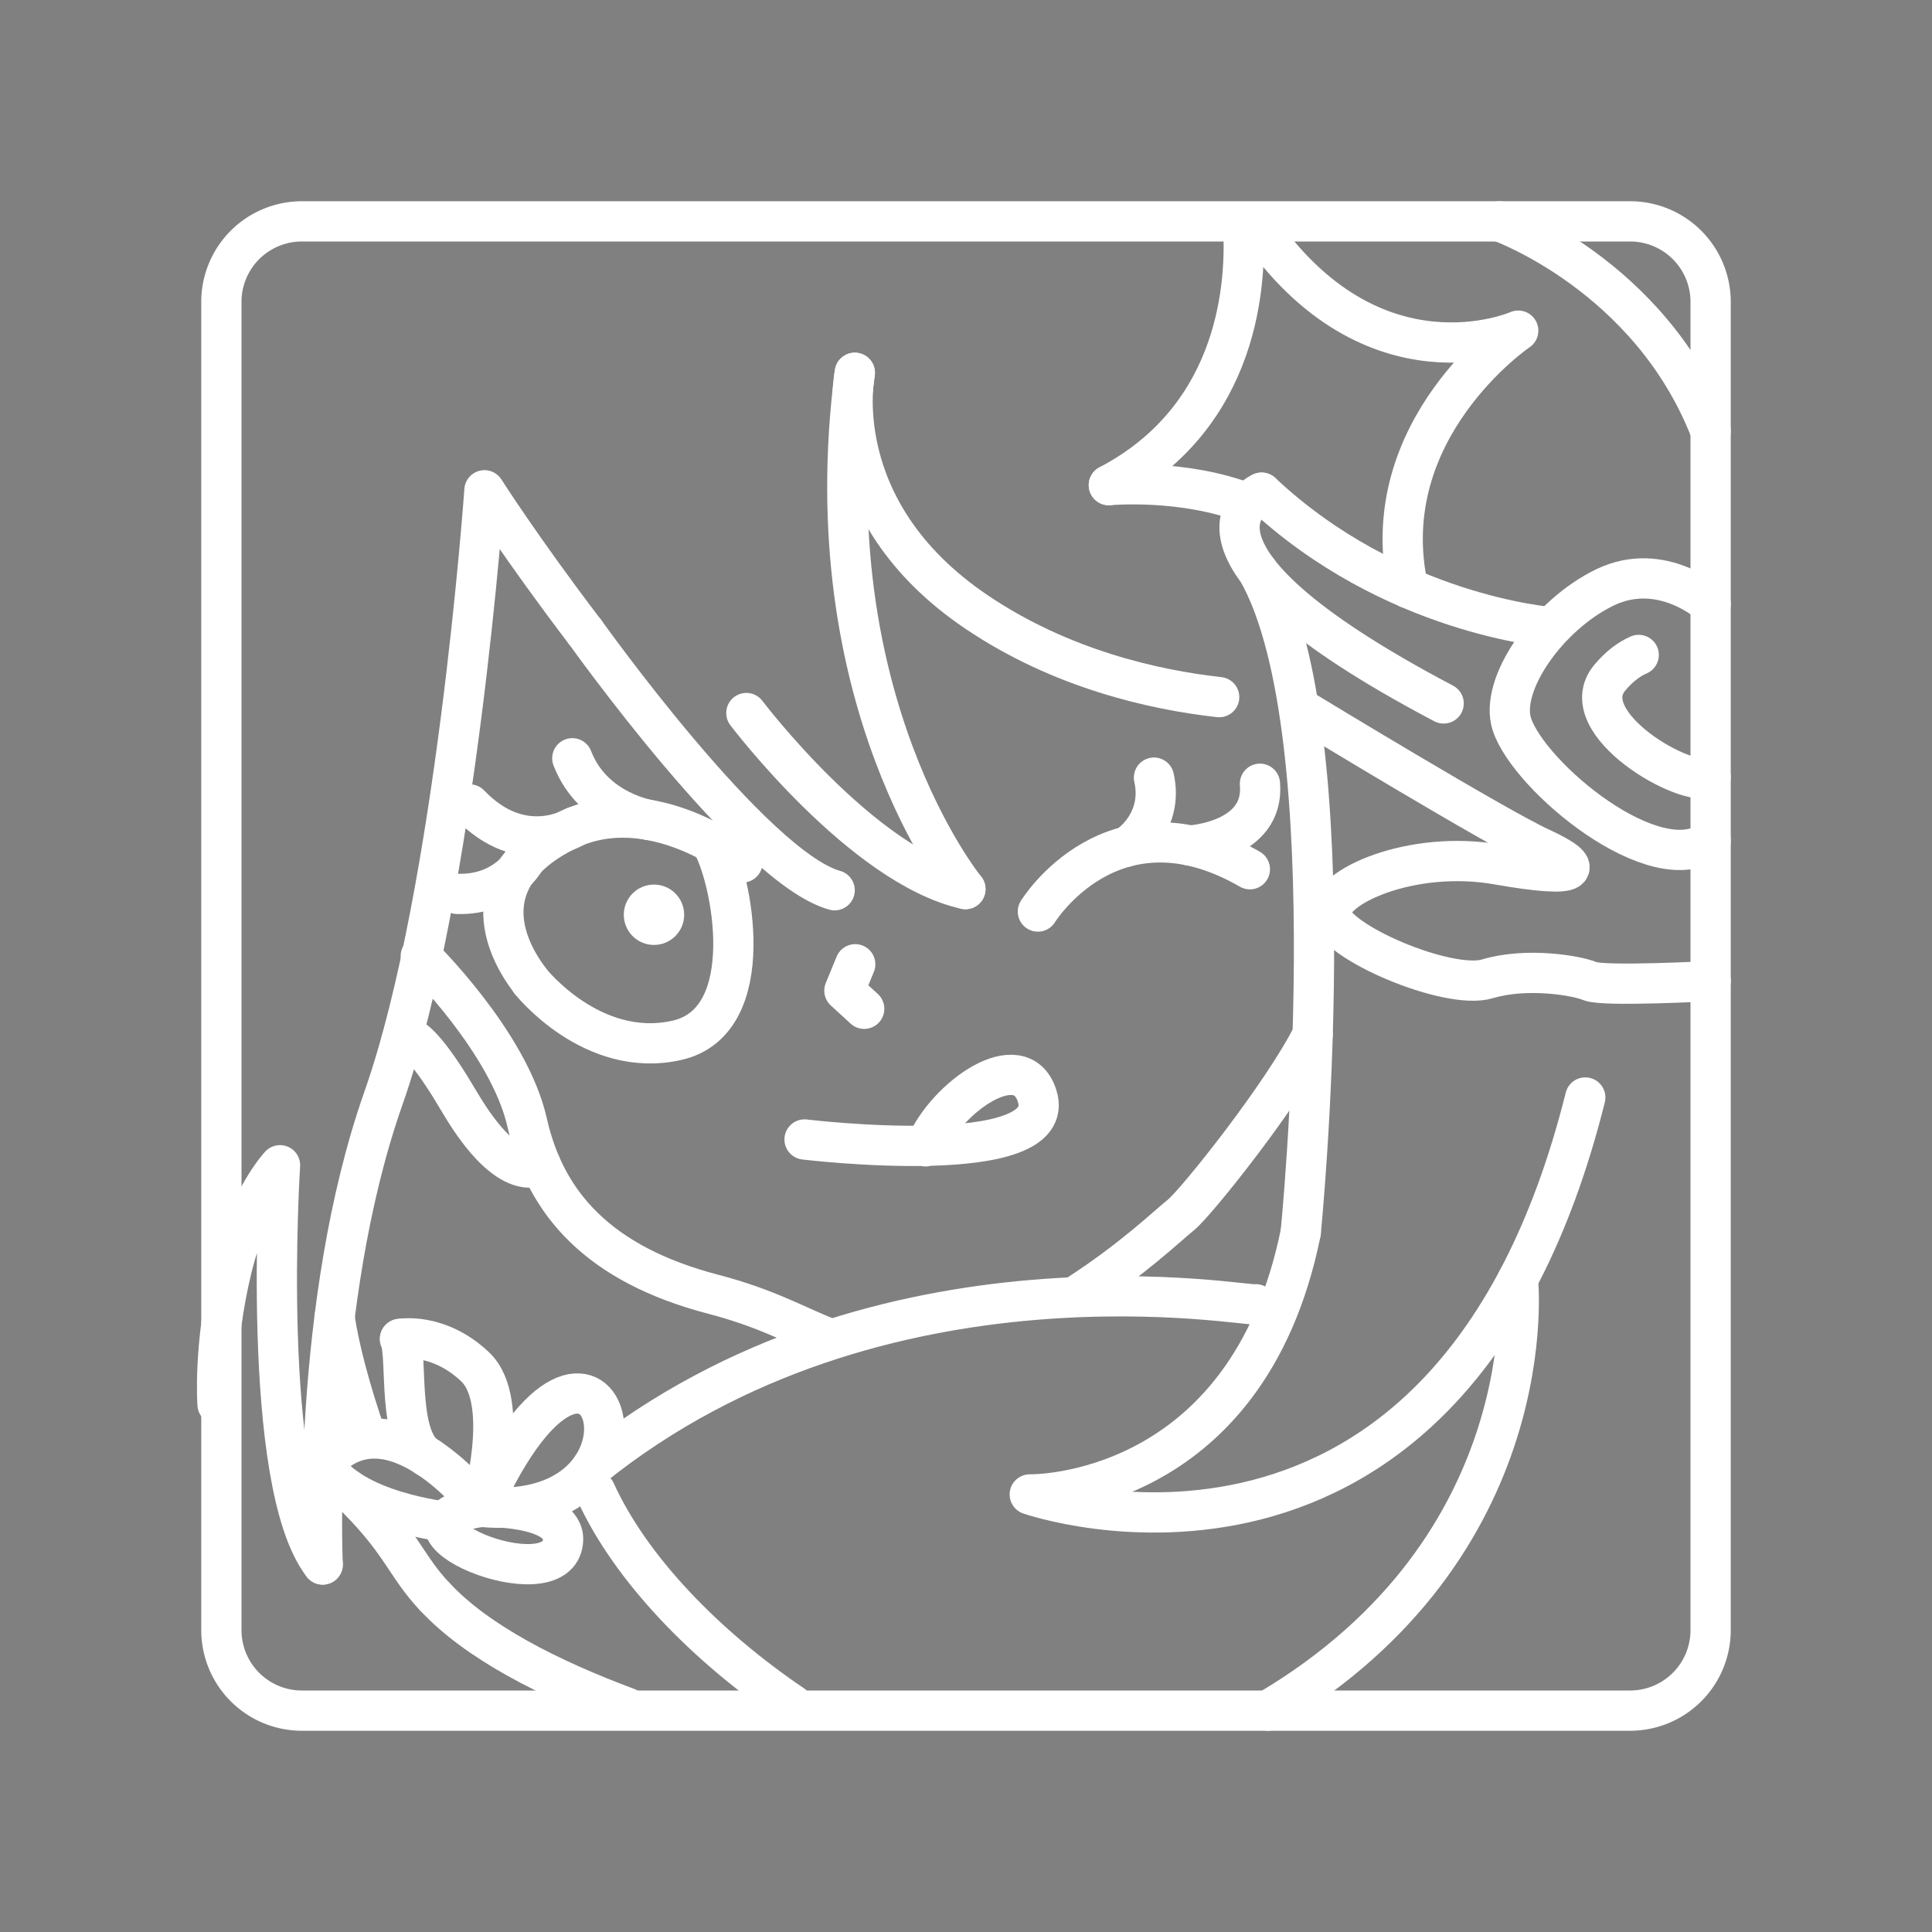 <?xml version="1.0" encoding="UTF-8" standalone="no"?>
<!-- Created with Inkscape (http://www.inkscape.org/) -->

<svg
   width="48"
   height="48"
   viewBox="0 0 48 48"
   version="1.1"
   id="svg5"
   inkscape:version="1.1.1 (3bf5ae0d25, 2021-09-20)"
   sodipodi:docname="genshin_impact.svg"
   xmlns:inkscape="http://www.inkscape.org/namespaces/inkscape"
   xmlns:sodipodi="http://sodipodi.sourceforge.net/DTD/sodipodi-0.dtd"
   xmlns="http://www.w3.org/2000/svg"
   xmlns:svg="http://www.w3.org/2000/svg">
  <rect x="0" y="0" width="48" height="48" fill="#808080" stroke="none"/>
  <sodipodi:namedview
     id="namedview7"
     pagecolor="#505050"
     bordercolor="#eeeeee"
     borderopacity="1"
     inkscape:pageshadow="0"
     inkscape:pageopacity="0"
     inkscape:pagecheckerboard="0"
     inkscape:document-units="px"
     showgrid="false"
     units="px"
     inkscape:object-paths="true"
     inkscape:zoom="11.313709"
     inkscape:cx="12.506951"
     inkscape:cy="19.401242"
     inkscape:window-width="1914"
     inkscape:window-height="1055"
     inkscape:window-x="0"
     inkscape:window-y="19"
     inkscape:window-maximized="1"
     inkscape:current-layer="layer1" />
  <defs
     id="defs2">
    <style
       id="style9734">.a{fill:none;stroke:#fff;stroke-linecap:round;stroke-linejoin:round;}</style>
  </defs>
  <g
     inkscape:label="Layer 1"
     inkscape:groupmode="layer"
     id="layer1">
    <path
       style="fill:none;stroke:#ffffff;stroke-width:1;stroke-linecap:round;stroke-linejoin:round;stroke-miterlimit:4;stroke-dasharray:none;stroke-opacity:1"
       d="m 10.454,23.752 c 0,0 2.194,2.139 2.644,4.143 0.449,2.004 1.776,3.52 4.628,4.262 1.35,0.352 2.083,0.793 2.862,1.093 m 6.196,-1.086 c 1.355,-0.876 2.206,-1.697 2.561,-1.984 0.378,-0.306 2.527,-2.994 3.268,-4.477"
       id="path946"
       sodipodi:nodetypes="cssccsc" />
    <path
       style="fill:none;stroke:#ffffff;stroke-width:1;stroke-linecap:round;stroke-linejoin:round;stroke-miterlimit:4;stroke-dasharray:none;stroke-opacity:1"
       d="m 14.532,15.696 c 0,0 4.177,5.864 6.205,6.422"
       id="path948" />
    <path
       style="fill:none;stroke:#ffffff;stroke-width:1;stroke-linecap:round;stroke-linejoin:round;stroke-miterlimit:4;stroke-dasharray:none;stroke-opacity:1"
       d="m 18.543,17.715 c 0,0 2.876,3.8 5.442,4.374"
       id="path950"
       sodipodi:nodetypes="cc" />
    <path
       style="fill:none;stroke:#ffffff;stroke-width:1;stroke-linecap:round;stroke-linejoin:round;stroke-miterlimit:4;stroke-dasharray:none;stroke-opacity:1"
       d="m 23.985,22.089 c 0,0 -3.808,-4.653 -2.747,-12.827"
       id="path952" />
    <path
       style="fill:none;stroke:#ffffff;stroke-width:1;stroke-linecap:round;stroke-linejoin:round;stroke-miterlimit:4;stroke-dasharray:none;stroke-opacity:1"
       d="m 21.238,9.262 c 0,0 -0.721,3.414 3.023,5.942 2.102,1.419 4.41,1.936 6.029,2.116"
       id="path954"
       sodipodi:nodetypes="csc" />
    <path
       style="fill:none;stroke:#ffffff;stroke-width:1;stroke-linecap:round;stroke-linejoin:round;stroke-miterlimit:4;stroke-dasharray:none;stroke-opacity:1"
       d="m 32.317,30.616 c -1.339,6.629 -6.733,6.513 -6.733,6.513 0,0 10.423,3.643 13.802,-9.862"
       id="path1278" />
    <path
       style="fill:none;stroke:#ffffff;stroke-width:1;stroke-linecap:round;stroke-linejoin:round;stroke-miterlimit:4;stroke-dasharray:none;stroke-opacity:1"
       d="m 5.405,34.894 c 0,0 -0.113,-1.443 0.349,-3.36 0.427,-1.77 1.203,-2.584 1.203,-2.584 0,0 -0.507,7.898 1.06,9.919"
       id="path1018"
       sodipodi:nodetypes="cscc" />
    <path
       style="fill:none;stroke:#ffffff;stroke-width:1;stroke-linecap:round;stroke-linejoin:round;stroke-miterlimit:4;stroke-dasharray:none;stroke-opacity:1"
       d="m 8.017,38.87 c 0,0 -0.294,-6.462 1.51,-11.588 1.804,-5.126 2.509,-15.101 2.509,-15.101 0,0 0.918,1.445 2.495,3.516"
       id="path1020" />
    <path
       style="fill:none;stroke:#ffffff;stroke-width:1;stroke-linecap:round;stroke-linejoin:round;stroke-miterlimit:4;stroke-dasharray:none;stroke-opacity:1"
       d="m 22.995,28.481 c 0.525,-1.233 2.363,-2.522 2.771,-1.256 0.6,1.858 -5.777,1.085 -5.777,1.085"
       id="path1135"
       sodipodi:nodetypes="csc" />
    <path
       style="fill:none;stroke:#ffffff;stroke-width:1;stroke-linecap:round;stroke-linejoin:round;stroke-miterlimit:4;stroke-dasharray:none;stroke-opacity:1"
       d="m 42.5,24.375 c 0,0 -2.661,0.143 -2.995,0.002 -0.334,-0.142 -1.578,-0.351 -2.551,-0.058 -0.973,0.293 -3.83,-0.932 -3.892,-1.607 -0.062,-0.675 2.012,-1.609 4.143,-1.234 2.131,0.375 2.187,0.098 1.071,-0.413 -1.116,-0.512 -5.8,-3.361 -5.8,-3.361"
       id="path1493"
       sodipodi:nodetypes="ccssssc" />
    <path
       style="fill:none;stroke:#ffffff;stroke-width:1;stroke-linecap:round;stroke-linejoin:round;stroke-miterlimit:4;stroke-dasharray:none;stroke-opacity:1"
       d="m 42.5,15.014 c 0,0 -1.208,-1.103 -2.624,-0.421 -1.416,0.682 -2.637,2.421 -2.313,3.404 0.431,1.308 3.584,3.921 4.937,2.88"
       id="path1497"
       sodipodi:nodetypes="cssc" />
    <path
       style="fill:none;stroke:#ffffff;stroke-width:1;stroke-linecap:round;stroke-linejoin:round;stroke-miterlimit:4;stroke-dasharray:none;stroke-opacity:1"
       d="m 38.523,15.58 c 0,0 -3.941,-0.298 -7.179,-3.34"
       id="path1501" />
    <path
       style="fill:none;stroke:#ffffff;stroke-width:1;stroke-linecap:round;stroke-linejoin:round;stroke-miterlimit:4;stroke-dasharray:none;stroke-opacity:1"
       d="m 27.549,12.053 c 3.287,-1.727 3.427,-5.109 3.333,-6.495 m 0.343,0.037 c 2.886,4.213 6.495,2.62 6.495,2.62 0,0 -3.602,2.441 -2.736,6.396"
       id="path1503"
       sodipodi:nodetypes="ccccc" />
    <path
       style="fill:none;stroke:#ffffff;stroke-width:1;stroke-linecap:round;stroke-linejoin:round;stroke-miterlimit:4;stroke-dasharray:none;stroke-opacity:1"
       d="m 13.431,28.932 c 0,0 -0.748,0.596 -2.019,-1.561 -1.271,-2.157 -1.439,-1.523 -1.439,-1.523"
       id="path1176" />
    <path
       style="fill:none;stroke:#ffffff;stroke-width:1;stroke-linecap:round;stroke-linejoin:round;stroke-miterlimit:4;stroke-dasharray:none;stroke-opacity:1"
       d="m 37.713,31.78 c 0,0 0.713,6.629 -6.216,10.72"
       id="path1211"
       sodipodi:nodetypes="cc" />
    <path
       style="fill:none;stroke:#ffffff;stroke-width:1;stroke-linecap:round;stroke-linejoin:round;stroke-miterlimit:4;stroke-dasharray:none;stroke-opacity:1"
       d="m 31.199,32.404 c -0.014,0.105 -9.304,-1.735 -16.49,4.046"
       id="path1246"
       sodipodi:nodetypes="cc" />
    <path
       style="fill:none;stroke:#ffffff;stroke-width:1;stroke-linecap:round;stroke-linejoin:round;stroke-miterlimit:4;stroke-dasharray:none;stroke-opacity:1"
       d="m 8.313,32.73 c 0.108,0.754 0.388,1.813 0.792,2.983 m -0.463,1.288 c 1.352,1.296 1.401,1.865 2.162,2.671"
       id="path1248"
       sodipodi:nodetypes="cccc" />
    <path
       style="fill:none;stroke:#ffffff;stroke-width:1;stroke-linecap:round;stroke-linejoin:round;stroke-miterlimit:4;stroke-dasharray:none;stroke-opacity:1"
       d="m 11.958,37.438 c 0,0 -2.283,-2.969 -3.933,-1.058"
       id="path1250" />
    <path
       style="fill:none;stroke:#ffffff;stroke-width:1;stroke-linecap:round;stroke-linejoin:round;stroke-miterlimit:4;stroke-dasharray:none;stroke-opacity:1"
       d="M 10.66,36.225 C 9.846,35.824 10.138,33.719 9.938,33.265"
       id="path1252"
       sodipodi:nodetypes="cc" />
    <path
       style="fill:none;stroke:#ffffff;stroke-width:1;stroke-linecap:round;stroke-linejoin:round;stroke-miterlimit:4;stroke-dasharray:none;stroke-opacity:1"
       d="m 9.938,33.265 c 0,0 0.949,-0.177 1.867,0.694 0.919,0.87 0.153,3.479 0.153,3.479"
       id="path1256" />
    <path
       style="fill:none;stroke:#ffffff;stroke-width:1;stroke-linecap:round;stroke-linejoin:round;stroke-miterlimit:4;stroke-dasharray:none;stroke-opacity:1"
       d="m 11.958,37.438 c 2.986,-6.562 5.031,0.458 0,0"
       id="path1258"
       sodipodi:nodetypes="cc" />
    <path
       style="fill:none;stroke:#ffffff;stroke-width:1;stroke-linecap:round;stroke-linejoin:round;stroke-miterlimit:4;stroke-dasharray:none;stroke-opacity:1"
       d="m 11.958,37.438 c 0,0 2.08,-0.056 2.031,0.833 -0.086,1.57 -4.908,-0.44 -2.031,-0.833"
       id="path1260"
       sodipodi:nodetypes="csc" />
    <path
       style="fill:none;stroke:#ffffff;stroke-width:1;stroke-linecap:round;stroke-linejoin:round;stroke-miterlimit:4;stroke-dasharray:none;stroke-opacity:1"
       d="m 11.082,37.819 c -0.012,-0.032 -2.326,-0.238 -3.057,-1.44"
       id="path1262" />
    <path
       style="fill:none;stroke:#ffffff;stroke-width:1;stroke-linecap:round;stroke-linejoin:round;stroke-miterlimit:4;stroke-dasharray:none;stroke-opacity:1"
       d="m 27.549,12.053 c 0,0 1.862,-0.173 3.467,0.465"
       id="path1457"
       sodipodi:nodetypes="cc" />
    <path
       style="fill:none;stroke:#ffffff;stroke-width:1;stroke-linecap:round;stroke-linejoin:round;stroke-miterlimit:4;stroke-dasharray:none;stroke-opacity:1"
       d="m 25.786,22.647 c 0,0 1.857,-3.022 5.267,-1.051"
       id="path1608" />
    <path
       style="fill:none;stroke:#ffffff;stroke-width:1;stroke-linecap:round;stroke-linejoin:round;stroke-miterlimit:4;stroke-dasharray:none;stroke-opacity:1"
       d="m 27.975,21.038 c 0.105,-0.026 0.938,-0.644 0.695,-1.718"
       id="path1610" />
    <path
       style="fill:none;stroke:#ffffff;stroke-width:1;stroke-linecap:round;stroke-linejoin:round;stroke-miterlimit:4;stroke-dasharray:none;stroke-opacity:1"
       d="m 29.566,21.007 c 0,0 1.861,-0.105 1.737,-1.535"
       id="path1612" />
    <path
       style="fill:none;stroke:#ffffff;stroke-width:1;stroke-linecap:round;stroke-linejoin:round;stroke-miterlimit:4;stroke-dasharray:none;stroke-opacity:1"
       d="m 18.447,21.427 c 0,0 -2.25,-1.83 -4.357,-0.8 -2.108,1.03 -1.784,2.614 -0.908,3.753"
       id="path1614"
       sodipodi:nodetypes="csc" />
    <path
       style="fill:none;stroke:#ffffff;stroke-width:1;stroke-linecap:round;stroke-linejoin:round;stroke-miterlimit:4;stroke-dasharray:none;stroke-opacity:1"
       d="m 13.066,21.33 c 0,0 -0.471,0.919 -1.709,0.878"
       id="path1616" />
    <path
       style="fill:none;stroke:#ffffff;stroke-width:1;stroke-linecap:round;stroke-linejoin:round;stroke-miterlimit:4;stroke-dasharray:none;stroke-opacity:1"
       d="m 14.273,20.545 c 0,0 -1.301,0.805 -2.603,-0.559"
       id="path1618" />
    <path
       style="fill:none;stroke:#ffffff;stroke-width:1;stroke-linecap:round;stroke-linejoin:round;stroke-miterlimit:4;stroke-dasharray:none;stroke-opacity:1"
       d="m 16.148,20.376 c 0,0 -1.419,-0.211 -1.929,-1.537"
       id="path1620" />
    <path
       style="fill:none;stroke:#ffffff;stroke-width:1;stroke-linecap:round;stroke-linejoin:round;stroke-miterlimit:4;stroke-dasharray:none;stroke-opacity:1"
       d="m 13.181,24.381 c 0,0 1.527,1.936 3.629,1.467 2.102,-0.468 1.371,-4.077 0.861,-4.92"
       id="path1869" />
    <path
       style="fill:none;stroke:#ffffff;stroke-width:1;stroke-linecap:round;stroke-linejoin:round;stroke-miterlimit:4;stroke-dasharray:none;stroke-opacity:1"
       d="m 21.248,23.957 -0.269,0.655 0.492,0.451"
       id="path1871" />
    <circle
       style="fill:#ffffff;stroke:#ffffff;stroke-width:0.458;stroke-linecap:round;stroke-linejoin:round;stroke-miterlimit:4;stroke-dasharray:none;paint-order:markers fill stroke;stop-color:#000000"
       id="path2047"
       cx="16.248"
       cy="22.727"
       r="0.521" />
    <path
       style="fill:none;stroke:#ffffff;stroke-width:1;stroke-linecap:round;stroke-linejoin:miter;stroke-miterlimit:4;stroke-dasharray:none;stroke-opacity:1"
       d="m 31.344,12.24 c -0.005,-0.012 -2.862,1.347 4.523,5.237"
       id="path4394"
       sodipodi:nodetypes="cc" />
    <path
       style="fill:none;stroke:#000000;stroke-width:1;stroke-linecap:butt;stroke-linejoin:miter;stroke-miterlimit:4;stroke-dasharray:none;stroke-opacity:1"
       d="M 30.946,6.176 Z"
       id="path1634" />
    <path
       style="fill:none;stroke:#ffffff;stroke-width:1;stroke-linecap:round;stroke-linejoin:round;stroke-miterlimit:4;stroke-dasharray:none;stroke-opacity:1"
       d="m 14.793,37.057 c 0.867,1.909 2.733,3.837 4.908,5.307 m -4.111,0.068 c -1.969,-0.732 -3.753,-1.648 -4.786,-2.762"
       id="path3011"
       sodipodi:nodetypes="cccc" />
    <path
       style="fill:none;stroke:#ffffff;stroke-width:1;stroke-linecap:round;stroke-linejoin:miter;stroke-miterlimit:4;stroke-dasharray:none;stroke-opacity:1"
       d="m 42.5,19.302 c -0.552,0.324 -3.453,-1.335 -2.504,-2.467 0.237,-0.282 0.48,-0.46 0.717,-0.563"
       id="path5540"
       sodipodi:nodetypes="csc" />
    <path
       class="a"
       d="m 40.5,5.5 h -33 a 2,2 0 0 0 -2,2 v 33 a 2,2 0 0 0 2,2 h 33 a 2,2 0 0 0 2,-2 v -33 a 2,2 0 0 0 -2,-2 z"
       id="path9738"
       style="stroke-width:1;stroke-miterlimit:4;stroke-dasharray:none" />
    <path
       style="fill:none;stroke:#ffffff;stroke-width:1px;stroke-linecap:round;stroke-linejoin:miter;stroke-opacity:1"
       d="m 37.253,5.5 c 0,0 3.742,1.327 5.247,5.218"
       id="path11303"
       sodipodi:nodetypes="cc" />
    <path
       style="fill:none;stroke:#ffffff;stroke-width:1px;stroke-linecap:round;stroke-linejoin:miter;stroke-opacity:1"
       d="m 32.317,30.616 c 0,0 1.231,-12.37 -1.067,-16.426"
       id="path12045"
       sodipodi:nodetypes="cc" />
  </g>
</svg>

